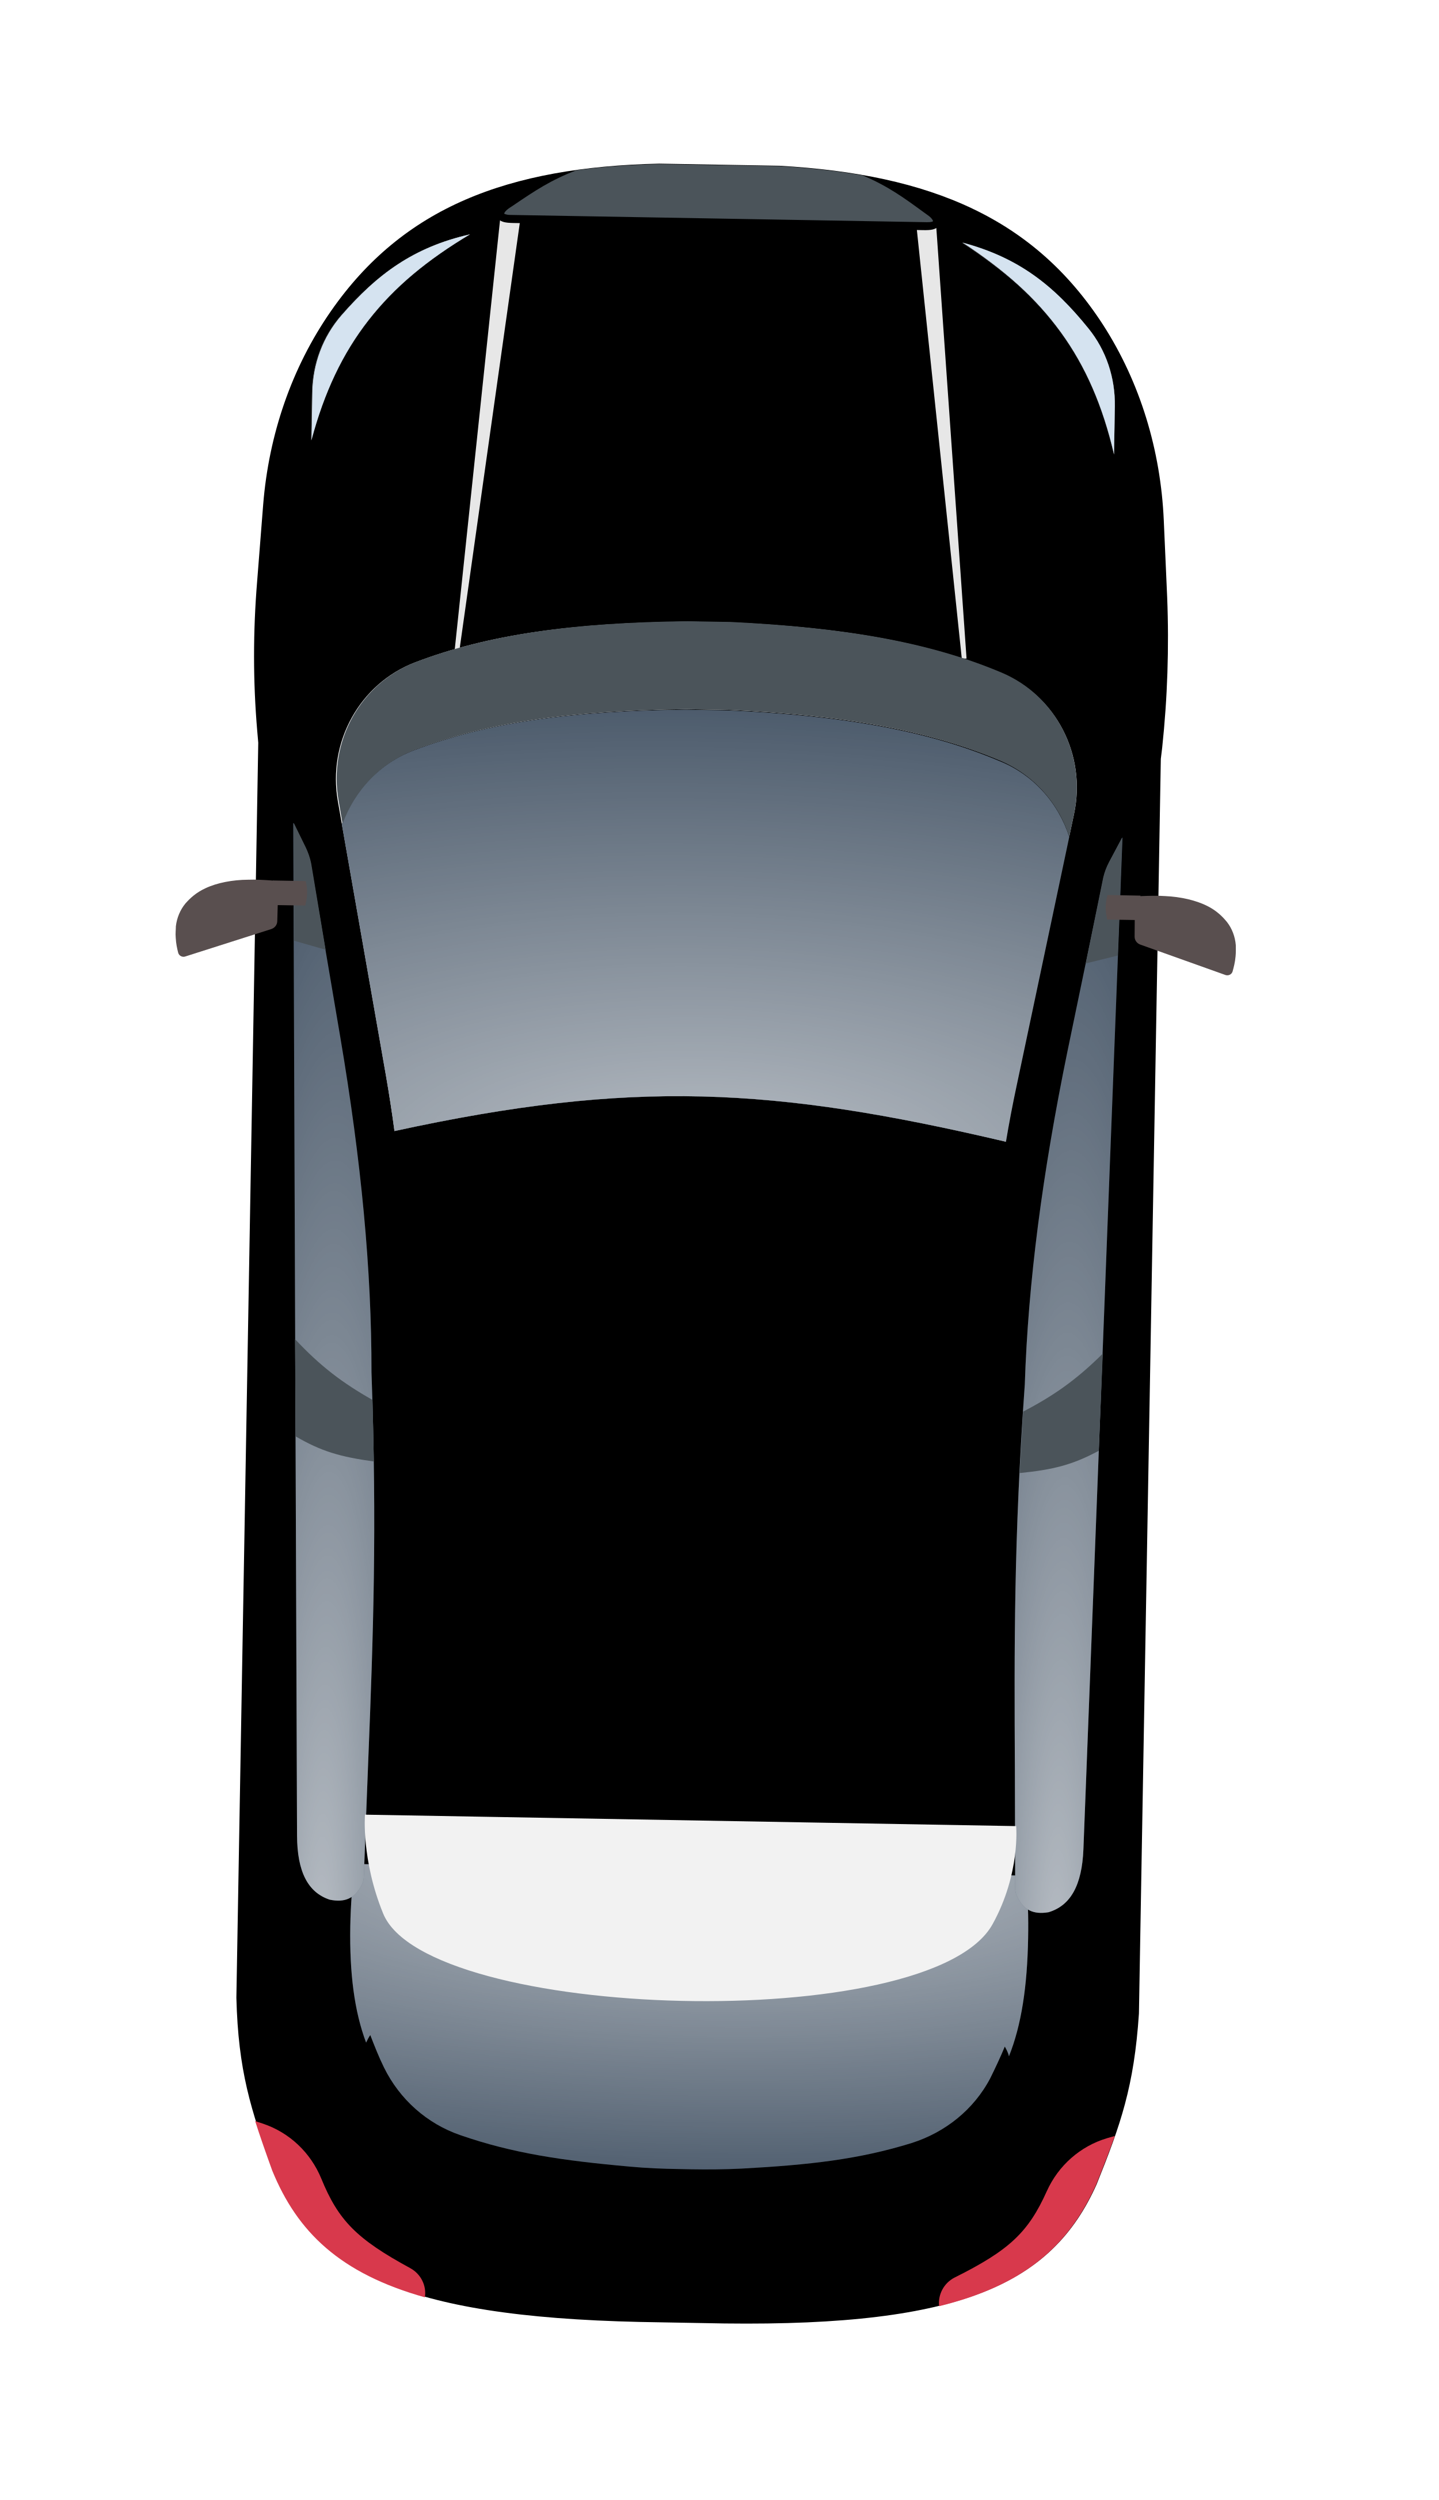 <svg width="19" height="33" viewBox="0 0 19 33" fill="none" xmlns="http://www.w3.org/2000/svg">
<g id="car_top" filter="url(#filter0_d_3861_34656)">
<path id="color" d="M15.411 5.834L15.366 4.814C15.325 3.895 15.057 2.999 14.562 2.232C13.653 0.831 12.299 0.25 10.293 0.136L8.704 0.108C6.7 0.153 5.322 0.686 4.37 2.054C3.848 2.804 3.549 3.69 3.475 4.607L3.395 5.624C3.341 6.281 3.34 6.944 3.397 7.603L3.41 7.752L3.121 24.318C3.146 25.284 3.31 25.791 3.6 26.592C4.138 27.917 5.297 28.526 8.448 28.597L9.565 28.617C12.716 28.656 13.896 28.082 14.479 26.782C14.797 25.991 14.974 25.49 15.038 24.526L15.327 7.965L15.345 7.817C15.415 7.16 15.437 6.497 15.411 5.834ZM14.181 8.693L13.421 12.288C13.37 12.531 13.324 12.775 13.283 13.018C10.206 12.296 8.346 12.194 5.209 12.877C5.176 12.633 5.138 12.388 5.096 12.143L4.461 8.524C4.323 7.741 4.751 6.969 5.484 6.69C6.456 6.319 7.576 6.169 9.071 6.153L9.647 6.163C11.141 6.231 12.26 6.426 13.212 6.83C13.947 7.129 14.347 7.916 14.181 8.693Z" fill="black"/>
<g id="Text input">
<path id="Vector" d="M6.602 0.856L6.004 6.523L6.067 6.525L6.863 0.893C6.743 0.891 6.653 0.894 6.602 0.856Z" fill="#E7E7E7"/>
<path id="Vector_2" d="M12.363 0.957L12.762 6.641L12.699 6.64L12.106 0.984C12.221 0.986 12.31 0.993 12.363 0.957Z" fill="#E7E7E7"/>
</g>
<g id="Slider">
<path id="Vector_3" d="M13.575 23.529C13.564 24.166 13.487 24.679 13.322 25.09C13.312 25.047 13.292 25.005 13.267 24.962C13.206 25.109 13.141 25.246 13.076 25.378C12.859 25.793 12.481 26.094 12.038 26.235C11.342 26.451 10.691 26.524 9.793 26.573C9.567 26.584 9.347 26.586 9.121 26.582L8.975 26.579C8.754 26.576 8.534 26.567 8.32 26.547C7.419 26.467 6.77 26.371 6.077 26.131C5.639 25.98 5.278 25.661 5.07 25.238C5.004 25.104 4.949 24.965 4.889 24.81C4.867 24.842 4.851 24.873 4.834 24.91C4.679 24.499 4.614 23.994 4.625 23.373C4.63 23.102 4.651 22.827 4.682 22.552L13.542 22.706C13.574 22.988 13.58 23.259 13.575 23.529Z" fill="#4B545A"/>
<g id="Vector_4">
<path d="M13.575 23.529C13.564 24.166 13.487 24.679 13.322 25.09C13.312 25.047 13.292 25.005 13.267 24.962C13.206 25.109 13.141 25.246 13.076 25.378C12.859 25.793 12.481 26.094 12.038 26.235C11.342 26.451 10.691 26.524 9.793 26.573C9.567 26.584 9.347 26.586 9.121 26.582L8.975 26.579C8.754 26.576 8.534 26.567 8.32 26.547C7.419 26.467 6.77 26.371 6.077 26.131C5.639 25.98 5.278 25.661 5.07 25.238C5.004 25.104 4.949 24.965 4.889 24.81C4.867 24.842 4.851 24.873 4.834 24.91C4.679 24.499 4.614 23.994 4.625 23.373C4.63 23.102 4.651 22.827 4.682 22.552L13.542 22.706C13.574 22.988 13.58 23.259 13.575 23.529Z" fill="#4388FC" fill-opacity="0.1"/>
<path d="M13.575 23.529C13.564 24.166 13.487 24.679 13.322 25.09C13.312 25.047 13.292 25.005 13.267 24.962C13.206 25.109 13.141 25.246 13.076 25.378C12.859 25.793 12.481 26.094 12.038 26.235C11.342 26.451 10.691 26.524 9.793 26.573C9.567 26.584 9.347 26.586 9.121 26.582L8.975 26.579C8.754 26.576 8.534 26.567 8.32 26.547C7.419 26.467 6.77 26.371 6.077 26.131C5.639 25.98 5.278 25.661 5.07 25.238C5.004 25.104 4.949 24.965 4.889 24.81C4.867 24.842 4.851 24.873 4.834 24.91C4.679 24.499 4.614 23.994 4.625 23.373C4.63 23.102 4.651 22.827 4.682 22.552L13.542 22.706C13.574 22.988 13.58 23.259 13.575 23.529Z" fill="url(#paint0_radial_3861_34656)" fill-opacity="0.77"/>
</g>
</g>
<g id="Slider_2">
<path id="Vector_5" d="M4.863 21.17C4.844 21.658 4.824 22.161 4.804 22.718C4.803 22.761 4.792 22.803 4.77 22.84C4.678 23.008 4.552 23.064 4.353 23.023C4.066 22.928 3.924 22.655 3.922 22.177L3.872 8.842C3.872 8.832 3.872 8.821 3.872 8.811C3.877 8.816 3.882 8.827 3.887 8.837L4.034 9.137C4.065 9.201 4.09 9.271 4.104 9.345L4.494 11.644C4.77 13.273 4.907 14.713 4.905 16.061C4.979 18.126 4.928 19.537 4.863 21.17Z" fill="#4B545A"/>
<g id="Vector_6">
<path d="M4.863 21.17C4.844 21.658 4.824 22.161 4.804 22.718C4.803 22.761 4.792 22.803 4.77 22.84C4.678 23.008 4.552 23.064 4.353 23.023C4.066 22.928 3.924 22.655 3.922 22.177L3.872 8.842C3.872 8.832 3.872 8.821 3.872 8.811C3.877 8.816 3.882 8.827 3.887 8.837L4.034 9.137C4.065 9.201 4.09 9.271 4.104 9.345L4.494 11.644C4.77 13.273 4.907 14.713 4.905 16.061C4.979 18.126 4.928 19.537 4.863 21.17Z" fill="#4388FC" fill-opacity="0.1"/>
<path d="M4.863 21.17C4.844 21.658 4.824 22.161 4.804 22.718C4.803 22.761 4.792 22.803 4.77 22.84C4.678 23.008 4.552 23.064 4.353 23.023C4.066 22.928 3.924 22.655 3.922 22.177L3.872 8.842C3.872 8.832 3.872 8.821 3.872 8.811C3.877 8.816 3.882 8.827 3.887 8.837L4.034 9.137C4.065 9.201 4.09 9.271 4.104 9.345L4.494 11.644C4.77 13.273 4.907 14.713 4.905 16.061C4.979 18.126 4.928 19.537 4.863 21.17Z" fill="url(#paint1_radial_3861_34656)" fill-opacity="0.77"/>
</g>
<path id="Vector_7" d="M3.904 16.908C4.241 17.105 4.491 17.178 4.936 17.239L4.919 16.427C4.524 16.203 4.234 15.986 3.895 15.624L3.904 16.908Z" fill="#4B545A"/>
<path id="Vector_8" d="M4.299 10.484L3.881 10.365L3.876 8.842C3.877 8.832 3.877 8.821 3.877 8.811C3.882 8.816 3.887 8.827 3.892 8.837L4.039 9.137C4.069 9.201 4.094 9.271 4.109 9.345L4.299 10.484Z" fill="#4B545A"/>
</g>
<g id="Slider_3">
<path id="Vector_9" d="M13.4 21.318C13.402 21.806 13.403 22.311 13.404 22.868C13.403 22.91 13.413 22.953 13.434 22.99C13.52 23.162 13.645 23.222 13.844 23.189C14.134 23.103 14.286 22.835 14.305 22.358L14.82 9.033C14.821 9.022 14.821 9.012 14.821 9.001C14.816 9.006 14.81 9.017 14.805 9.027L14.648 9.322C14.615 9.385 14.588 9.453 14.571 9.527L14.095 11.822C13.763 13.44 13.575 14.874 13.531 16.221C13.385 18.272 13.392 19.684 13.4 21.318Z" fill="#4B545A"/>
<g id="Vector_10">
<path d="M13.4 21.318C13.402 21.806 13.403 22.311 13.404 22.868C13.403 22.91 13.413 22.953 13.434 22.99C13.52 23.162 13.645 23.222 13.844 23.189C14.134 23.103 14.286 22.835 14.305 22.358L14.82 9.033C14.821 9.022 14.821 9.012 14.821 9.001C14.816 9.006 14.81 9.017 14.805 9.027L14.648 9.322C14.615 9.385 14.588 9.453 14.571 9.527L14.095 11.822C13.763 13.44 13.575 14.874 13.531 16.221C13.385 18.272 13.392 19.684 13.4 21.318Z" fill="#4388FC" fill-opacity="0.1"/>
<path d="M13.4 21.318C13.402 21.806 13.403 22.311 13.404 22.868C13.403 22.91 13.413 22.953 13.434 22.99C13.52 23.162 13.645 23.222 13.844 23.189C14.134 23.103 14.286 22.835 14.305 22.358L14.82 9.033C14.821 9.022 14.821 9.012 14.821 9.001C14.816 9.006 14.81 9.017 14.805 9.027L14.648 9.322C14.615 9.385 14.588 9.453 14.571 9.527L14.095 11.822C13.763 13.44 13.575 14.874 13.531 16.221C13.385 18.272 13.392 19.684 13.4 21.318Z" fill="url(#paint2_radial_3861_34656)" fill-opacity="0.77"/>
</g>
<path id="Vector_11" d="M14.507 17.098C14.163 17.283 13.91 17.347 13.463 17.392L13.509 16.581C13.911 16.371 14.209 16.164 14.561 15.815L14.507 17.098Z" fill="#4B545A"/>
<path id="Vector_12" d="M14.336 10.665L14.758 10.561L14.816 9.039C14.816 9.028 14.816 9.018 14.816 9.007C14.811 9.012 14.805 9.023 14.8 9.033L14.643 9.328C14.61 9.391 14.583 9.459 14.566 9.533L14.336 10.665Z" fill="#4B545A"/>
</g>
<g id="Text input_2">
<path id="Vector_13" d="M4.037 9.578C4.066 9.706 4.059 9.78 4.031 9.901L3.596 9.894L3.602 9.57L4.037 9.578Z" fill="#594F4F"/>
<path id="Vector_14" d="M3.674 9.662L3.661 10.108C3.66 10.155 3.628 10.197 3.58 10.212L2.441 10.575C2.404 10.585 2.363 10.562 2.353 10.525C2.338 10.467 2.324 10.403 2.32 10.323C2.315 10.27 2.322 10.217 2.322 10.175C2.335 10.063 2.379 9.958 2.448 9.874C2.512 9.801 2.592 9.728 2.714 9.672C2.867 9.6 3.072 9.561 3.277 9.56C3.372 9.556 3.492 9.563 3.586 9.57C3.639 9.571 3.675 9.614 3.674 9.662Z" fill="#594F4F"/>
</g>
<g id="Text input_3">
<path id="Vector_15" d="M14.623 9.762C14.59 9.889 14.594 9.963 14.618 10.086L15.053 10.093L15.058 9.77L14.623 9.762Z" fill="#594F4F"/>
<path id="Vector_16" d="M14.984 9.864L14.981 10.31C14.98 10.358 15.011 10.401 15.058 10.417L16.184 10.819C16.22 10.83 16.262 10.81 16.274 10.773C16.29 10.715 16.307 10.652 16.314 10.572C16.32 10.519 16.316 10.466 16.317 10.424C16.308 10.312 16.268 10.205 16.201 10.119C16.14 10.044 16.062 9.968 15.943 9.908C15.792 9.831 15.588 9.785 15.384 9.776C15.29 9.769 15.169 9.772 15.074 9.776C15.022 9.775 14.985 9.811 14.984 9.864Z" fill="#594F4F"/>
</g>
<g id="Text input_4">
<path id="Vector_17" d="M6.206 1.041C5.088 1.706 4.45 2.496 4.108 3.763L4.119 3.127C4.126 2.75 4.258 2.392 4.504 2.109C4.986 1.566 5.453 1.213 6.206 1.041Z" fill="url(#paint3_linear_3861_34656)"/>
<path id="Vector_18" d="M6.206 1.041C5.088 1.706 4.45 2.496 4.108 3.763L4.119 3.127C4.126 2.75 4.258 2.392 4.504 2.109C4.986 1.566 5.453 1.213 6.206 1.041Z" fill="url(#paint4_linear_3861_34656)"/>
<path id="Vector_19" d="M4.113 3.758L4.124 3.127C4.131 2.75 4.263 2.392 4.509 2.109C4.985 1.566 5.453 1.213 6.206 1.041C5.088 1.706 4.45 2.49 4.113 3.758Z" fill="#D5E3F0"/>
</g>
<g id="Text input_5">
<path id="Vector_20" d="M12.707 1.155C13.801 1.859 14.411 2.671 14.709 3.949L14.72 3.313C14.726 2.936 14.607 2.573 14.371 2.283C13.914 1.723 13.454 1.354 12.707 1.155Z" fill="url(#paint5_linear_3861_34656)"/>
<path id="Vector_21" d="M12.707 1.155C13.801 1.859 14.411 2.671 14.709 3.949L14.72 3.313C14.726 2.936 14.607 2.573 14.371 2.283C13.914 1.723 13.454 1.354 12.707 1.155Z" fill="url(#paint6_linear_3861_34656)"/>
<path id="Vector_22" d="M14.709 3.944L14.72 3.312C14.726 2.936 14.607 2.573 14.371 2.282C13.914 1.717 13.454 1.348 12.707 1.149C13.801 1.858 14.411 2.665 14.709 3.944Z" fill="#D5E3F0"/>
</g>
<g id="Rating">
<path id="Vector_23" d="M5.61 28.272C4.488 27.956 3.926 27.41 3.594 26.598C3.509 26.363 3.434 26.149 3.369 25.946L3.473 25.98C3.823 26.098 4.101 26.362 4.242 26.704C4.469 27.26 4.711 27.503 5.417 27.887C5.558 27.964 5.634 28.119 5.61 28.272Z" fill="#D8394C"/>
</g>
<g id="Rating_2">
<path id="Vector_24" d="M12.4 28.389C13.532 28.111 14.113 27.586 14.473 26.785C14.566 26.554 14.649 26.343 14.72 26.142L14.615 26.172C14.262 26.278 13.974 26.533 13.822 26.87C13.576 27.417 13.325 27.651 12.606 28.01C12.463 28.082 12.382 28.235 12.4 28.389Z" fill="#D8394C"/>
</g>
<path id="Vector_25" d="M9.628 7.457C11.158 7.526 12.245 7.731 13.146 8.113C13.537 8.279 13.835 8.602 13.975 9.003L13.284 12.259C13.243 12.455 13.203 12.656 13.168 12.852C11.523 12.473 10.32 12.303 9.171 12.283C8.008 12.263 6.81 12.396 5.32 12.715C5.292 12.518 5.264 12.316 5.225 12.119L4.653 8.84C4.807 8.445 5.117 8.132 5.513 7.98C6.431 7.63 7.52 7.468 9.051 7.447L9.628 7.457ZM9.63 7.319L9.054 7.309C7.559 7.326 6.434 7.481 5.468 7.846C5.014 8.019 4.672 8.384 4.517 8.822L5.099 12.143C5.142 12.388 5.18 12.633 5.212 12.877C6.744 12.543 7.968 12.4 9.18 12.421C10.454 12.443 11.709 12.651 13.291 13.018C13.332 12.775 13.379 12.532 13.43 12.288L14.127 8.995C13.983 8.552 13.659 8.175 13.211 7.987C12.243 7.582 11.124 7.388 9.63 7.319Z" fill="black"/>
<path id="Vector_26" d="M14.118 8.995L13.421 12.289C13.369 12.532 13.323 12.775 13.282 13.019C10.206 12.296 8.346 12.195 5.208 12.878C5.176 12.633 5.138 12.388 5.095 12.143L4.513 8.828C4.673 8.39 5.01 8.025 5.464 7.852C6.435 7.482 7.555 7.331 9.05 7.315L9.627 7.325C11.12 7.394 12.239 7.588 13.192 7.992C13.65 8.175 13.974 8.552 14.118 8.995Z" fill="#4B545A"/>
<g id="Vector_27">
<path d="M14.118 8.995L13.421 12.289C13.369 12.532 13.323 12.775 13.282 13.019C10.206 12.296 8.346 12.195 5.208 12.878C5.176 12.633 5.138 12.388 5.095 12.143L4.513 8.828C4.673 8.39 5.01 8.025 5.464 7.852C6.435 7.482 7.555 7.331 9.05 7.315L9.627 7.325C11.12 7.394 12.239 7.588 13.192 7.992C13.65 8.175 13.974 8.552 14.118 8.995Z" fill="#4388FC" fill-opacity="0.1"/>
<path d="M14.118 8.995L13.421 12.289C13.369 12.532 13.323 12.775 13.282 13.019C10.206 12.296 8.346 12.195 5.208 12.878C5.176 12.633 5.138 12.388 5.095 12.143L4.513 8.828C4.673 8.39 5.01 8.025 5.464 7.852C6.435 7.482 7.555 7.331 9.05 7.315L9.627 7.325C11.12 7.394 12.239 7.588 13.192 7.992C13.65 8.175 13.974 8.552 14.118 8.995Z" fill="url(#paint7_radial_3861_34656)" fill-opacity="0.77"/>
</g>
<path id="Vector_28" d="M14.181 8.693C14.346 7.916 13.946 7.129 13.222 6.825C12.264 6.421 11.15 6.232 9.657 6.158L9.08 6.148C7.585 6.164 6.46 6.319 5.494 6.685C4.76 6.964 4.332 7.736 4.471 8.519L4.523 8.822C4.683 8.384 5.02 8.019 5.474 7.846C6.445 7.476 7.565 7.326 9.06 7.309L9.637 7.319C11.13 7.388 12.249 7.583 13.202 7.987C13.649 8.175 13.979 8.552 14.118 8.995L14.181 8.693Z" fill="#4B545A"/>
<path id="Vector_29" d="M12.319 0.867C12.319 0.872 12.298 0.882 12.24 0.881L6.735 0.785C6.678 0.784 6.657 0.768 6.657 0.768C6.657 0.762 6.668 0.731 6.732 0.689L6.779 0.658C7.061 0.467 7.268 0.327 7.611 0.195C7.953 0.148 8.315 0.123 8.703 0.114L10.292 0.141C10.68 0.164 11.041 0.202 11.38 0.261C11.38 0.261 11.38 0.261 11.386 0.261C11.724 0.405 11.926 0.552 12.201 0.753L12.247 0.786C12.309 0.829 12.319 0.861 12.319 0.867Z" fill="#4B545A"/>
<path id="Rectangle" d="M4.819 21.901L13.417 22.052C13.417 22.052 13.476 22.677 13.106 23.346C12.294 24.818 5.637 24.622 5.059 23.206C4.769 22.497 4.819 21.901 4.819 21.901Z" fill="#F2F2F2"/>
</g>
<defs>
<filter id="filter0_d_3861_34656" x="-0.051" y="0" width="18.599" height="32.844" filterUnits="userSpaceOnUse" color-interpolation-filters="sRGB">
<feFlood flood-opacity="0" result="BackgroundImageFix"/>
<feColorMatrix in="SourceAlpha" type="matrix" values="0 0 0 0 0 0 0 0 0 0 0 0 0 0 0 0 0 0 127 0" result="hardAlpha"/>
<feOffset dy="2.052"/>
<feGaussianBlur stdDeviation="1.026"/>
<feColorMatrix type="matrix" values="0 0 0 0 0 0 0 0 0 0 0 0 0 0 0 0 0 0 0.3 0"/>
<feBlend mode="normal" in2="BackgroundImageFix" result="effect1_dropShadow_3861_34656"/>
<feBlend mode="normal" in="SourceGraphic" in2="effect1_dropShadow_3861_34656" result="shape"/>
</filter>
<radialGradient id="paint0_radial_3861_34656" cx="0" cy="0" r="1" gradientUnits="userSpaceOnUse" gradientTransform="translate(9.347 22.352) rotate(91) scale(4.536 14.814)">
<stop stop-color="white" stop-opacity="0.8"/>
<stop offset="1" stop-color="white" stop-opacity="0.01"/>
</radialGradient>
<radialGradient id="paint1_radial_3861_34656" cx="0" cy="0" r="1" gradientUnits="userSpaceOnUse" gradientTransform="translate(4.232 24.144) rotate(91.033) scale(15.535 1.951)">
<stop stop-color="white" stop-opacity="0.8"/>
<stop offset="1" stop-color="white" stop-opacity="0.01"/>
</radialGradient>
<radialGradient id="paint2_radial_3861_34656" cx="0" cy="0" r="1" gradientUnits="userSpaceOnUse" gradientTransform="translate(13.943 24.313) rotate(91.033) scale(15.535 1.955)">
<stop stop-color="white" stop-opacity="0.8"/>
<stop offset="1" stop-color="white" stop-opacity="0.01"/>
</radialGradient>
<linearGradient id="paint3_linear_3861_34656" x1="4.135" y1="2.381" x2="6.185" y2="2.417" gradientUnits="userSpaceOnUse">
<stop offset="0.155" stop-color="#A1A1A1"/>
<stop offset="0.92" stop-color="white"/>
</linearGradient>
<linearGradient id="paint4_linear_3861_34656" x1="4.135" y1="2.381" x2="6.185" y2="2.417" gradientUnits="userSpaceOnUse">
<stop stop-color="#333333"/>
<stop offset="0.188"/>
<stop offset="0.385" stop-color="#333333"/>
<stop offset="0.598"/>
<stop offset="0.803" stop-color="#333333"/>
<stop offset="1"/>
</linearGradient>
<linearGradient id="paint5_linear_3861_34656" x1="14.733" y1="2.567" x2="12.684" y2="2.532" gradientUnits="userSpaceOnUse">
<stop offset="0.155" stop-color="#A1A1A1"/>
<stop offset="0.92" stop-color="white"/>
</linearGradient>
<linearGradient id="paint6_linear_3861_34656" x1="14.733" y1="2.567" x2="12.684" y2="2.532" gradientUnits="userSpaceOnUse">
<stop stop-color="#333333"/>
<stop offset="0.188"/>
<stop offset="0.385" stop-color="#333333"/>
<stop offset="0.598"/>
<stop offset="0.803" stop-color="#333333"/>
<stop offset="1"/>
</linearGradient>
<radialGradient id="paint7_radial_3861_34656" cx="0" cy="0" r="1" gradientUnits="userSpaceOnUse" gradientTransform="translate(9.307 13.39) rotate(91.646) scale(6.153 15.144)">
<stop stop-color="white" stop-opacity="0.8"/>
<stop offset="1" stop-color="white" stop-opacity="0.01"/>
</radialGradient>
</defs>
</svg>
